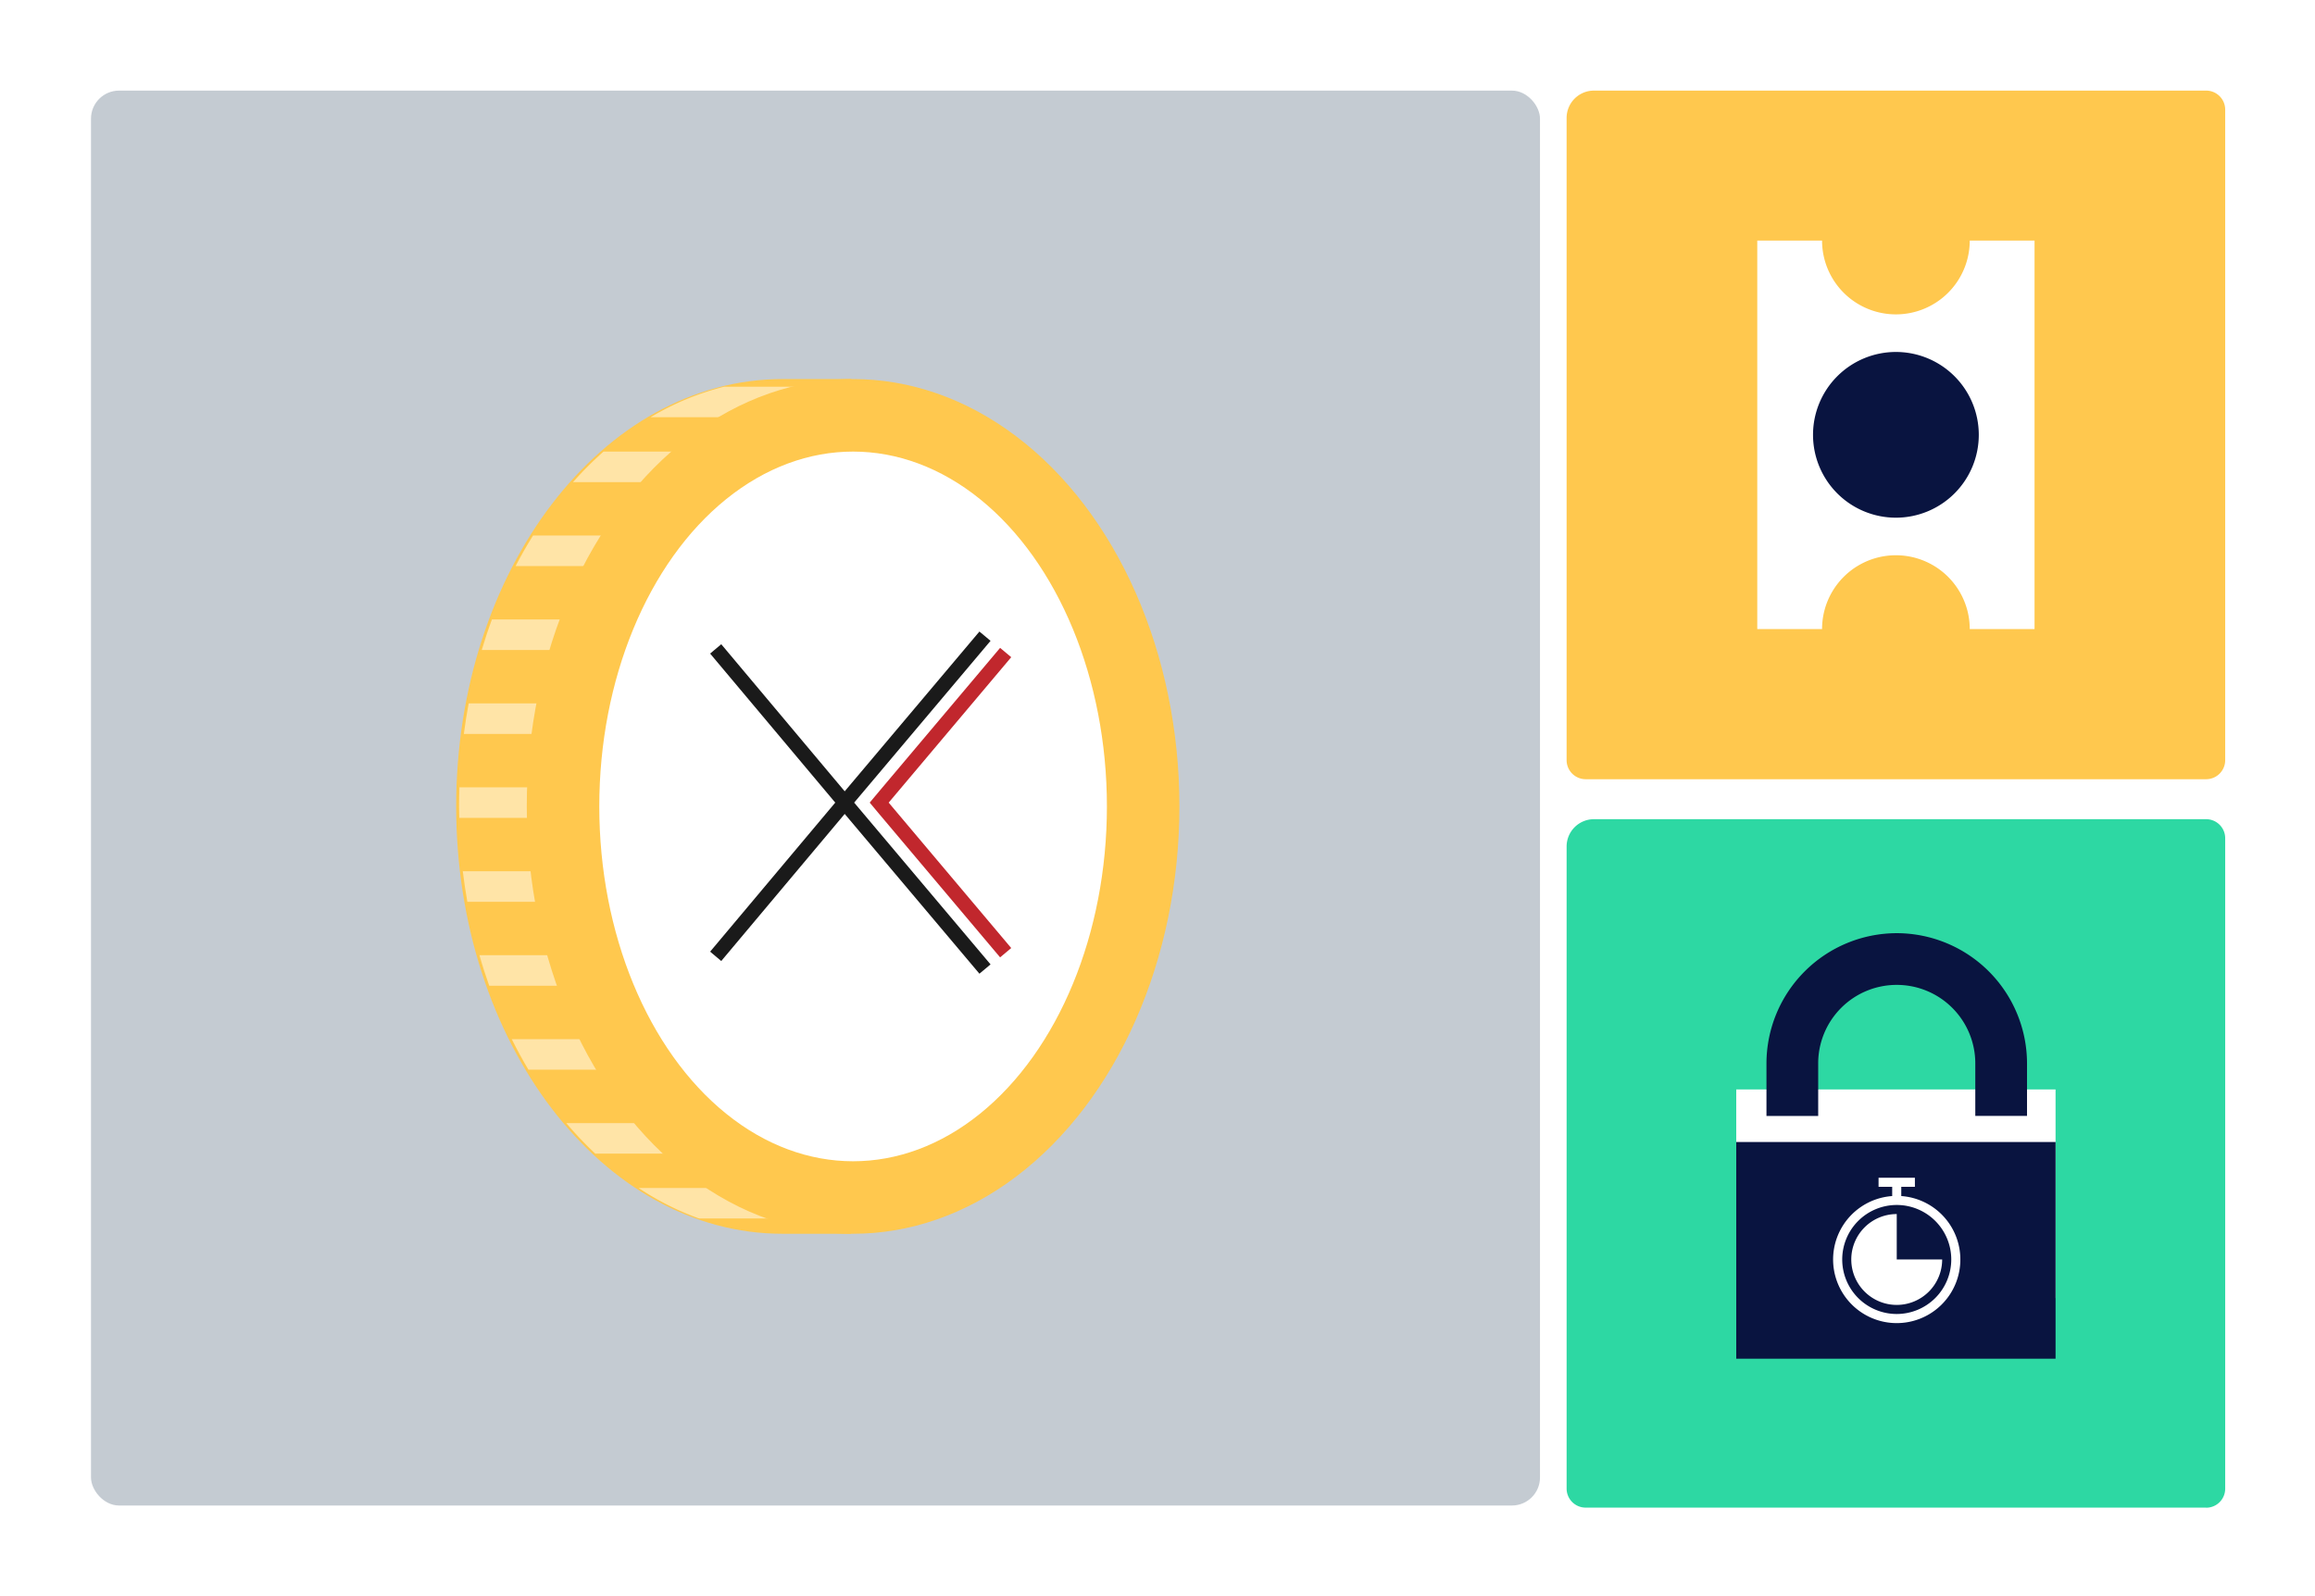<svg version="1.1" viewBox="0 0 1160 800" xmlns="http://www.w3.org/2000/svg">
 <defs>
  <style>.cls-1{fill:#fff;}.cls-2{fill:#2dd8a3;}.cls-3{fill:#ffc84e;}.cls-4{fill:#c4cbd2;}.cls-5{fill:#091440;}.cls-6{fill:none;}.cls-7{fill:#ffe4a7;}</style>
 </defs>
 <g>
  <g id="s4_-_f3_-_verify">
   <rect class="cls-1" width="1160" height="800"/>
   <g id="repetitive">
    <path class="cls-2" transform="translate(1900 1166.2) rotate(180)" d="M794.55,410.56h310.9a9.55,9.55,0,0,1,9.55,9.55v321.8a13.7,13.7,0,0,1-13.7,13.7H794.55a9.55,9.55,0,0,1-9.55-9.55v-326a9.55,9.55,0,0,1,9.55-9.55Z"/>
    <path class="cls-3" d="M798.7,45.41h306.75A9.55,9.55,0,0,1,1115,55v326a9.55,9.55,0,0,1-9.55,9.55H794.55a9.55,9.55,0,0,1-9.55-9.55V59.12A13.7,13.7,0,0,1,798.7,45.41Z"/>
    <rect id="BG" class="cls-4" x="45.6" y="45.41" width="726.06" height="709.17" rx="14.06"/>
   </g>
   <g id="lock">
    <rect class="cls-1" x="870" y="546.04" width="160" height="104.59"/>
    <path class="cls-5" d="M870,572.39h160V681H870Z"/>
    <path class="cls-5" d="M885.14,533v26.34h25.92V533a39.33,39.33,0,0,1,39.25-39.36h.11a39.35,39.35,0,0,1,39.36,39.26v26.39h25.92V533a65.37,65.37,0,0,0-65.28-65.28h0A65.39,65.39,0,0,0,885.14,533Z"/>
    <line class="cls-6" x1="904.87" x2="904.87" y1="627.71" y2="627.71"/>
    <rect class="cls-6" x="830" y="454.38" width="240" height="240"/>
   </g>
   <g id="timer">
    <path class="cls-1" d="M950.42,631.27V608.5a22.77,22.77,0,1,0,22.76,22.77Z"/>
    <path class="cls-6" d="m909.44 585.74h78.37a3.59 3.59 0 0 1 3.59 3.59v78.37h-82v-82a0 0 0 0 1 0.04 0.04z"/>
    <path class="cls-1" d="m952.69 599.48v-4.64h6.83v-4.55h-18.21v4.55h6.83v4.64a31.88 31.88 0 1 0 4.55 0zm-2.27 59.11a27.32 27.32 0 1 1 27.32-27.32 27.35 27.35 0 0 1-27.32 27.32z"/>
   </g>
   <g id="Ticket">
    <g>
     <path class="cls-1" d="M987,120.57a37,37,0,0,1-37,37h0a37,37,0,0,1-37-37H880.53V315.3H913a37,37,0,0,1,74,0h32.47V120.57Z"/>
     <path class="cls-5" d="M908.47,217.94A41.53,41.53,0,1,1,950,259.47a41.53,41.53,0,0,1-41.53-41.53Z"/>
    </g>
    <rect class="cls-6" x="824.66" y="92.6" width="250.69" height="250.69"/>
   </g>
   <path class="cls-3" d="M426.52,190V618.38H392.09c-90.3,0-163.51-95.9-163.51-214.19S301.79,190,392.09,190Z"/>
   <path class="cls-7" d="M240.24,478.77c1.48,5.21,3.13,10.3,4.9,15.3H428v-15.3Z"/>
   <path class="cls-7" d="M256.45,520.85q3.92,7.89,8.35,15.3H428v-15.3Z"/>
   <path class="cls-7" d="M231.91,436.7c.6,5.17,1.39,10.26,2.27,15.3H428V436.7Z"/>
   <path class="cls-7" d="M283.77,562.92a182,182,0,0,0,14.52,15.3H428v-15.3Z"/>
   <path class="cls-7" d="m428 610.73v-15.3h-108a141.42 141.42 0 0 0 30.31 15.3z"/>
   <path class="cls-7" d="M234.85,352.56c-.95,5-1.75,10.13-2.42,15.29H428V352.56Z"/>
   <path class="cls-7" d="M230.22,394.63c-.1,3.17-.18,6.35-.18,9.56,0,1.92.07,3.82.11,5.74H428v-15.3Z"/>
   <path class="cls-7" d="m362.86 193.82a136.47 136.47 0 0 0-36.86 15.3h102v-15.3z"/>
   <path class="cls-7" d="M302.42,226.34a176.52,176.52,0,0,0-15.28,15.3H428v-15.3Z"/>
   <path class="cls-7" d="M267.1,268.41q-4.62,7.38-8.74,15.3H428v-15.3Z"/>
   <path class="cls-7" d="M246.5,310.48c-1.86,5-3.54,10.11-5.1,15.3H428v-15.3Z"/>
   <ellipse class="cls-3" cx="427.47" cy="404.19" rx="163.51" ry="214.19"/>
   <ellipse class="cls-1" cx="427.47" cy="404.19" rx="127.18" ry="177.85"/>
  </g>
 </g>
 <polygon transform="matrix(2.382 0 0 2.382 355.83 316.53)" points="61 3.44 35.56 33.62 33.57 36 35.56 38.38 61 68.56 63.34 66.6 37.56 36 63.34 5.4" fill="#c1272d"/>
 <polygon transform="matrix(2.382 0 0 2.382 355.83 316.53)" points="56.65 72 58.99 70.04 30.3 36 58.99 1.96 56.65 0 28.31 33.62 2.34 2.67 0 4.64 26.32 36 0 67.36 2.34 69.33 28.31 38.38" fill="#1a1a1a"/>
</svg>
